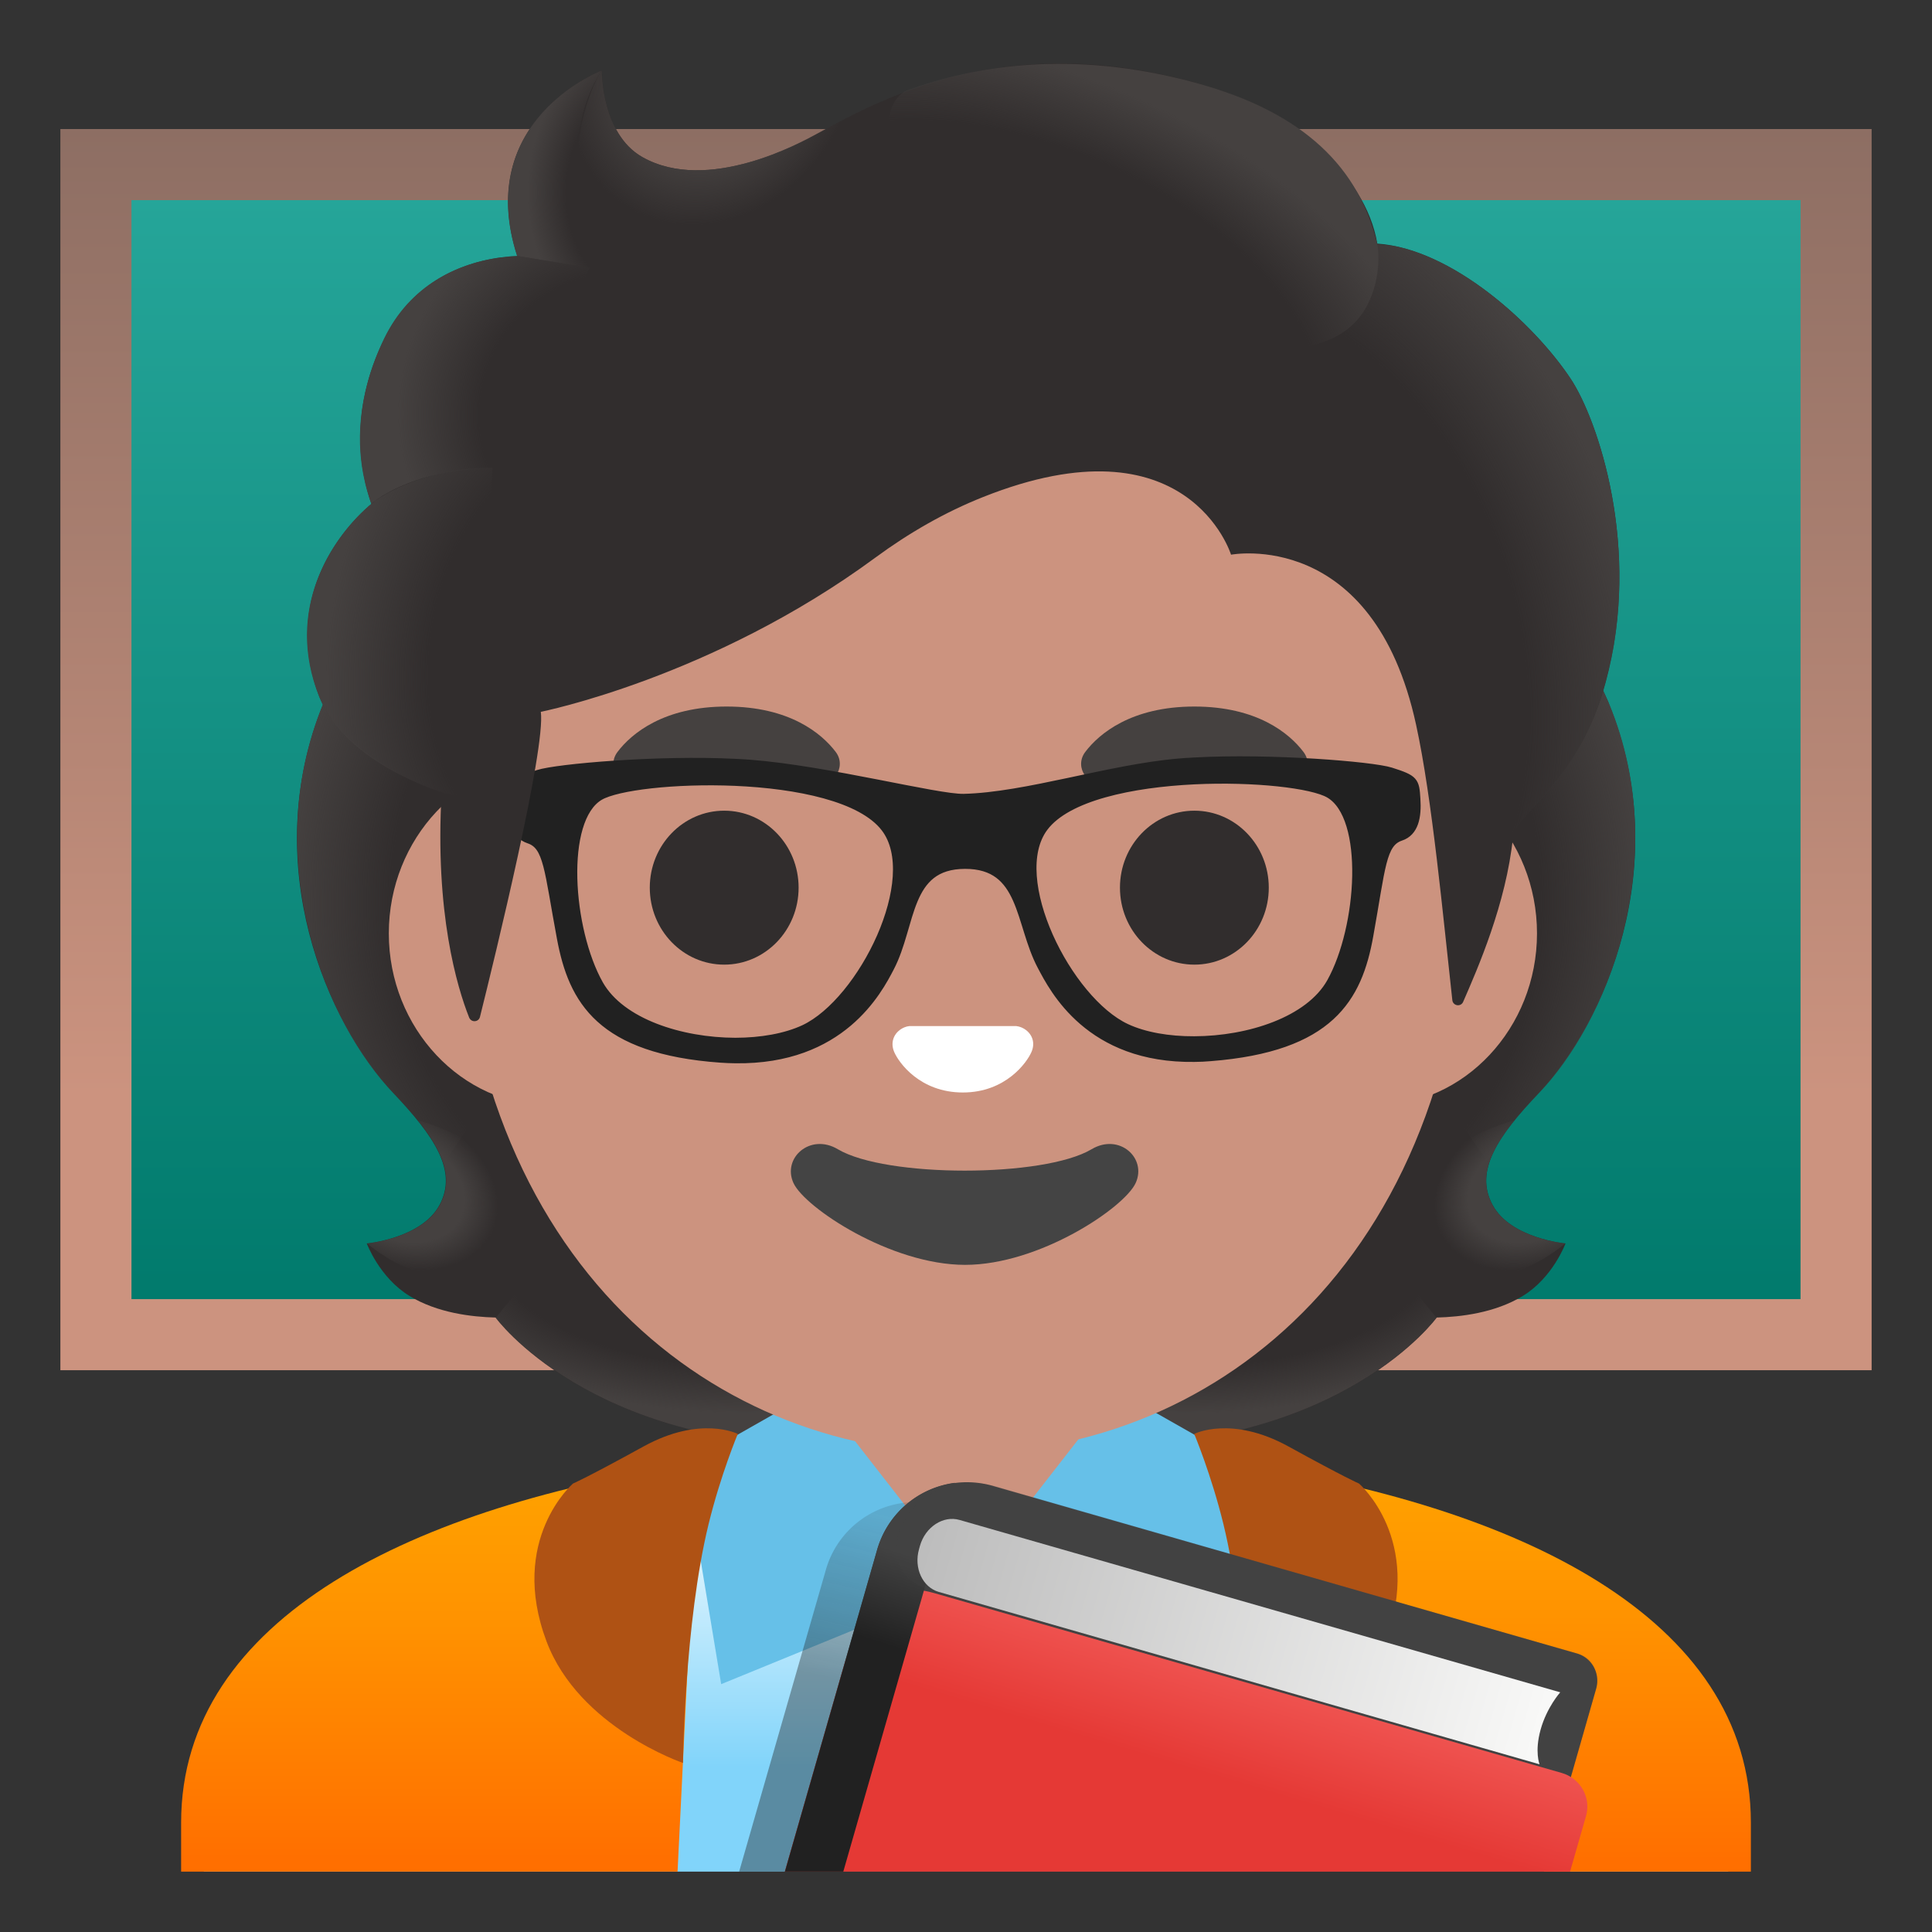 <!DOCTYPE svg PUBLIC "-//W3C//DTD SVG 1.1//EN" "http://www.w3.org/Graphics/SVG/1.1/DTD/svg11.dtd">

<!-- Uploaded to: SVG Repo, www.svgrepo.com, Transformed by: SVG Repo Mixer Tools -->
<svg width="800px" height="800px" viewBox="0 0 128 128" xmlns="http://www.w3.org/2000/svg"
     aria-hidden="true" role="img" class="iconify iconify--noto"
     preserveAspectRatio="xMidYMid meet" fill="#000000">

    <rect x="0" y="0" width="128" height="128" fill="#333333" stroke="none"/>

    <g id="SVGRepo_bgCarrier" stroke-width="0"/>

    <g id="SVGRepo_tracerCarrier" stroke-linecap="round" stroke-linejoin="round"/>

    <g id="SVGRepo_iconCarrier">
        <linearGradient id="IconifyId17ecdb2904d178eab20916" gradientUnits="userSpaceOnUse" x1="63.999" y1="116.605"
                        x2="63.999" y2="39.511" gradientTransform="matrix(1 0 0 -1 0 128)">
            <stop offset="0" stop-color="#26a69a"></stop>
            <stop offset="1" stop-color="#00796b"></stop>
        </linearGradient>
        <path fill="url(#IconifyId17ecdb2904d178eab20916)" d="M6.36 10.9h115.29v77.52H6.36z"></path>
        <linearGradient id="IconifyId17ecdb2904d178eab20917" gradientUnits="userSpaceOnUse" x1="63.999" y1="119.455"
                        x2="63.999" y2="37.224" gradientTransform="matrix(1 0 0 -1 0 128)">
            <stop offset="0" stop-color="#8d6e63"></stop>
            <stop offset=".779" stop-color="#cc937f"></stop>
        </linearGradient>
        <path d="M119.29 13.26v72.81H8.71V13.26h110.58M124 8.55H4v82.23h120V8.55z"
              fill="url(#IconifyId17ecdb2904d178eab20917)"></path>
        <path d="M98.9 79.85c-1.25-2.27.34-4.58 3.06-7.44c4.31-4.54 9-15.07 4.64-25.76c.03-.06-.86-1.86-.83-1.92l-1.79-.09c-.57-.08-20.26-.12-39.97-.12s-39.4.04-39.97.12c0 0-2.65 1.95-2.63 2.01c-4.35 10.69.33 21.21 4.64 25.76c2.71 2.86 4.3 5.17 3.06 7.44c-1.21 2.21-4.81 2.53-4.81 2.53s.83 2.26 2.83 3.48c1.85 1.13 4.13 1.39 5.7 1.43c0 0 6.15 8.51 22.23 8.51h17.9c16.08 0 22.23-8.51 22.23-8.51c1.57-.04 3.85-.3 5.7-1.43c2-1.22 2.83-3.48 2.83-3.48s-3.61-.32-4.82-2.53z"
              fill="#312d2d"></path>
        <radialGradient id="IconifyId17ecdb2904d178eab20918" cx="99.638" cy="45.85" r="23.419"
                        gradientTransform="matrix(1 0 0 .491 -21.055 59.629)" gradientUnits="userSpaceOnUse">
            <stop offset=".728" stop-color="#454140" stop-opacity="0"></stop>
            <stop offset="1" stop-color="#454140"></stop>
        </radialGradient>
        <path d="M63.99 95.79v-9.44l28.57-2.26l2.6 3.2s-6.15 8.51-22.23 8.51l-8.94-.01z"
              fill="url(#IconifyId17ecdb2904d178eab20918)"></path>
        <radialGradient id="IconifyId17ecdb2904d178eab20919" cx="76.573" cy="49.332" r="6.921"
                        gradientTransform="matrix(-.906 .424 -.314 -.672 186.513 79.36)"
                        gradientUnits="userSpaceOnUse">
            <stop offset=".663" stop-color="#454140"></stop>
            <stop offset="1" stop-color="#454140" stop-opacity="0"></stop>
        </radialGradient>
        <path d="M95.1 83.16c-4.28-6.5 5.21-8.93 5.21-8.93l.01.01c-1.65 2.05-2.4 3.84-1.43 5.61c1.21 2.21 4.81 2.53 4.81 2.53s-4.91 4.36-8.6.78z"
              fill="url(#IconifyId17ecdb2904d178eab20919)"></path>
        <radialGradient id="IconifyId17ecdb2904d178eab20920" cx="94.509" cy="68.91" r="30.399"
                        gradientTransform="matrix(-.075 -.997 .831 -.062 33.494 157.622)"
                        gradientUnits="userSpaceOnUse">
            <stop offset=".725" stop-color="#454140" stop-opacity="0"></stop>
            <stop offset="1" stop-color="#454140"></stop>
        </radialGradient>
        <path d="M106.62 46.65c4.25 10.35-.22 21.01-4.41 25.51c-.57.62-3.01 3.01-3.57 4.92c0 0-9.54-13.31-12.39-21.13c-.57-1.58-1.1-3.2-1.17-4.88c-.05-1.26.14-2.76.87-3.83c.89-1.31 20.16-1.7 20.16-1.7c0 .01.51 1.11.51 1.11z"
              fill="url(#IconifyId17ecdb2904d178eab20920)"></path>
        <radialGradient id="IconifyId17ecdb2904d178eab20921" cx="44.31" cy="68.91" r="30.399"
                        gradientTransform="matrix(.075 -.997 -.831 -.062 98.274 107.563)"
                        gradientUnits="userSpaceOnUse">
            <stop offset=".725" stop-color="#454140" stop-opacity="0"></stop>
            <stop offset="1" stop-color="#454140"></stop>
        </radialGradient>
        <path d="M21.4 46.65c-4.24 10.35.23 21.01 4.41 25.5c.58.62 3.01 3.01 3.57 4.92c0 0 9.54-13.31 12.39-21.13c.58-1.58 1.1-3.2 1.17-4.88c.05-1.26-.14-2.76-.87-3.83c-.89-1.31-1.93-.96-3.44-.96c-2.88 0-15.49-.74-16.47-.74c.01.02-.76 1.12-.76 1.12z"
              fill="url(#IconifyId17ecdb2904d178eab20921)"></path>
        <radialGradient id="IconifyId17ecdb2904d178eab20922" cx="49.439" cy="45.85" r="23.419"
                        gradientTransform="matrix(-1 0 0 .491 98.878 59.629)" gradientUnits="userSpaceOnUse">
            <stop offset=".728" stop-color="#454140" stop-opacity="0"></stop>
            <stop offset="1" stop-color="#454140"></stop>
        </radialGradient>
        <path d="M64.03 95.79v-9.44l-28.57-2.26l-2.6 3.2s6.15 8.51 22.23 8.51l8.94-.01z"
              fill="url(#IconifyId17ecdb2904d178eab20922)"></path>
        <radialGradient id="IconifyId17ecdb2904d178eab20923" cx="26.374" cy="49.332" r="6.921"
                        gradientTransform="matrix(.906 .424 .314 -.672 -13.024 100.635)"
                        gradientUnits="userSpaceOnUse">
            <stop offset=".663" stop-color="#454140"></stop>
            <stop offset="1" stop-color="#454140" stop-opacity="0"></stop>
        </radialGradient>
        <path d="M32.92 83.16c4.28-6.5-5.21-8.93-5.21-8.93l-.01.01c1.65 2.05 2.4 3.84 1.43 5.61c-1.21 2.21-4.81 2.53-4.81 2.53s4.91 4.36 8.6.78z"
              fill="url(#IconifyId17ecdb2904d178eab20923)"></path>
        <linearGradient id="IconifyId17ecdb2904d178eab20924" gradientUnits="userSpaceOnUse" x1="64" y1="25.908" x2="64"
                        y2="10.938" gradientTransform="matrix(1 0 0 -1 0 128)">
            <stop offset="0" stop-color="#e1f5fe"></stop>
            <stop offset="1" stop-color="#81d4fa"></stop>
        </linearGradient>
        <path d="M114.5 120.75c0-15.47-25.34-23.56-50.36-23.56H64c-25.14.03-50.5 7.32-50.5 23.56V124h101v-3.25z"
              fill="url(#IconifyId17ecdb2904d178eab20924)"></path>
        <g>
            <path fill="#cc937f" d="M64 92.33h-9.08v9.98l9.06 2.38l9.1-2.38v-9.98z"></path>
        </g>
        <g>
            <linearGradient id="IconifyId17ecdb2904d178eab20925" gradientUnits="userSpaceOnUse" x1="29.113" y1="29.156"
                            x2="29.113" y2="4.97" gradientTransform="matrix(1 0 0 -1 0 128)">
                <stop offset="0" stop-color="#ffa000"></stop>
                <stop offset=".341" stop-color="#ff9300"></stop>
                <stop offset=".972" stop-color="#ff7100"></stop>
                <stop offset="1" stop-color="#ff6f00"></stop>
            </linearGradient>
            <path d="M12 120.75V124h32.89l1.33-27.04C27.52 99.72 12 107.15 12 120.75z"
                  fill="url(#IconifyId17ecdb2904d178eab20925)"></path>
            <linearGradient id="IconifyId17ecdb2904d178eab20926" gradientUnits="userSpaceOnUse" x1="98.888" y1="29.435"
                            x2="98.888" y2="4.807" gradientTransform="matrix(1 0 0 -1 0 128)">
                <stop offset="0" stop-color="#ffa000"></stop>
                <stop offset=".341" stop-color="#ff9300"></stop>
                <stop offset=".972" stop-color="#ff7100"></stop>
                <stop offset="1" stop-color="#ff6f00"></stop>
            </linearGradient>
            <path d="M81.78 96.96L83.1 124H116v-3.25c0-13.6-15.52-21.03-34.22-23.79z"
                  fill="url(#IconifyId17ecdb2904d178eab20926)"></path>
            <g>
                <path fill="#66c0e8" d="M54.03 92.12l9.99 12.82l-16.24 6.64l-2.41-14.54z"></path>
                <path fill="#66c0e8" d="M73.97 92.12l-9.99 12.82l16.24 6.64l2.41-14.54z"></path>
            </g>
            <g>
                <path d="M48.88 95s-1.14 2.72-1.94 6c-1.59 6.52-1.69 15.8-1.69 15.8s-6.89-2.34-9.04-8.05c-2.54-6.75 1.75-10.46 1.75-10.46s.9-.38 4.68-2.46s6.24-.83 6.24-.83z"
                      fill="#af5214"></path>
            </g>
            <g>
                <path d="M79.12 95s1.14 2.72 1.94 6c1.59 6.52 1.69 15.8 1.69 15.8s6.89-2.34 9.04-8.05c2.54-6.75-1.75-10.46-1.75-10.46s-.9-.38-4.68-2.46s-6.24-.83-6.24-.83z"
                      fill="#af5214"></path>
            </g>
        </g>
        <g>
            <path d="M91.12 50.43H36.47c-5.89 0-10.71 5.14-10.71 11.41s4.82 11.41 10.71 11.41H91.12c5.89 0 10.71-5.14 10.71-11.41s-4.82-11.41-10.71-11.41z"
                  fill="#cc937f"></path>
        </g>
        <g>
            <path d="M63.79 11.07c-17.4 0-33.52 18.61-33.52 45.4c0 26.64 16.61 39.81 33.52 39.81S97.31 83.1 97.31 56.46c0-26.78-16.11-45.39-33.52-45.39z"
                  fill="#cc937f"></path>
        </g>
        <g fill="#312d2d">
            <ellipse cx="47.98" cy="58.81" rx="4.93" ry="5.1"></ellipse>
            <ellipse cx="79.13" cy="58.81" rx="4.93" ry="5.1"></ellipse>
        </g>
        <g fill="#454140">
            <path d="M55.37 49.82c-.93-1.23-3.07-3.01-7.23-3.01s-6.31 1.79-7.23 3.01c-.41.54-.31 1.17-.02 1.55c.26.35 1.04.68 1.9.39s2.54-1.16 5.35-1.18c2.81.02 4.49.89 5.35 1.18c.86.29 1.64-.03 1.9-.39c.28-.38.39-1.01-.02-1.55z"></path>
            <path d="M86.36 49.82c-.93-1.23-3.07-3.01-7.23-3.01s-6.31 1.79-7.23 3.01c-.41.54-.31 1.17-.02 1.55c.26.35 1.04.68 1.9.39s2.54-1.16 5.35-1.18c2.81.02 4.49.89 5.35 1.18c.86.29 1.64-.03 1.9-.39c.29-.38.39-1.01-.02-1.55z"></path>
        </g>
        <path d="M67.65 68.06c-.11-.04-.21-.07-.32-.08h-7.08c-.11.01-.22.04-.32.08c-.64.26-.99.92-.69 1.63c.3.71 1.71 2.69 4.55 2.69s4.25-1.99 4.55-2.69c.31-.71-.05-1.37-.69-1.63z"
              fill="#ffffff"></path>
        <path d="M72.32 76.14c-3.18 1.89-13.63 1.89-16.81 0c-1.83-1.09-3.7.58-2.94 2.24c.75 1.63 6.44 5.42 11.37 5.42s10.55-3.79 11.3-5.42c.76-1.66-1.09-3.33-2.92-2.24z"
              fill="#444"></path>
        <path d="M93.83 52.93c-.07-1.19-.12-1.31-1.69-1.81c-1.23-.39-7.95-.94-13.01-.66c-.36.02-.71.04-1.04.07c-4.59.39-10.1 2.24-14.24 2.34c-1.76.04-9.01-1.86-14.14-2.26c-.33-.02-.66-.05-1-.06c-5.07-.26-11.82.33-13.05.73c-1.57.51-1.62.63-1.68 1.82c-.07 1.19.13 2.2 1.06 2.51c1.27.42 1.28 2 2.13 6.54c.77 4.14 2.62 7.41 10.57 7.98c.34.02.66.04.98.04c7.03.1 9.45-4.53 10.25-6.07c1.49-2.86 1.02-6.8 4.96-6.81c3.93-.01 3.56 3.86 5.07 6.71c.81 1.53 3.17 6.18 10.14 6.08c.34 0 .69-.02 1.05-.05c7.94-.62 9.78-3.9 10.52-8.04c.82-4.55.83-6.14 2.09-6.56c.91-.3 1.11-1.31 1.03-2.5zM53.28 68.17c-1.22.57-2.85.86-4.57.86c-3.59-.01-7.57-1.27-9.01-3.81c-2.04-3.62-2.57-10.94.03-12.47c1.14-.67 4.99-1.13 8.97-.96c4.13.18 8.4 1.04 9.94 3.06c2.55 3.33-1.5 11.5-5.36 13.32zm34.9-3.1c-1.43 2.56-5.44 3.85-9.05 3.86c-1.7.01-3.31-.27-4.51-.83c-3.87-1.8-7.97-9.94-5.45-13.29c1.53-2.04 5.82-2.92 9.96-3.12c3.97-.19 7.81.25 8.94.91c2.61 1.52 2.13 8.84.11 12.47z"
              fill="#212121" stroke="#212121" stroke-width=".55" stroke-miterlimit="10"></path>
        <g>
            <linearGradient id="IconifyId17ecdb2904d178eab20927" gradientUnits="userSpaceOnUse" x1="79.569" y1="22.713"
                            x2="76.946" y2="11.668" gradientTransform="matrix(1 0 0 -1 0 128)">
                <stop offset=".002" stop-color="#212121" stop-opacity=".2"></stop>
                <stop offset="1" stop-color="#212121" stop-opacity=".6"></stop>
            </linearGradient>
            <path d="M101.67 121.61l.57-2.2l.01-.05l1.93-7.6l-6.9-1.98l-34.92-10.03c-.05-.01-.09-.01-.13-.03a6.177 6.177 0 0 0-7.51 4.27L48.97 124h52.02l.68-2.39z"
                  opacity=".67" fill="url(#IconifyId17ecdb2904d178eab20927)"></path>
            <path d="M105.75 111.88c.29-1.01-.29-2.06-1.3-2.34l-38.69-11.1a6.19 6.19 0 0 0-7.65 4.24L52 124h50.28l3.47-12.12z"
                  fill="#424242"></path>
            <linearGradient id="IconifyId17ecdb2904d178eab20928" gradientUnits="userSpaceOnUse" x1="81.84" y1="17.098"
                            x2="79.869" y2="10.486" gradientTransform="matrix(1 0 0 -1 0 128)">
                <stop offset="0" stop-color="#ef5350"></stop>
                <stop offset="1" stop-color="#e53935"></stop>
            </linearGradient>
            <path d="M105.08 120.31c.35-1.22-.38-2.5-1.62-2.85l-41.52-11.9c-4.53-1.3-5.32 2.35-6.59 6.78L52 124h52.02l1.06-3.69z"
                  fill="url(#IconifyId17ecdb2904d178eab20928)"></path>
            <linearGradient id="IconifyId17ecdb2904d178eab20929" gradientUnits="userSpaceOnUse" x1="58.405" y1="19.113"
                            x2="60.268" y2="24.969" gradientTransform="matrix(1 0 0 -1 0 128)">
                <stop offset="0" stop-color="#212121"></stop>
                <stop offset="1" stop-color="#424242"></stop>
            </linearGradient>
            <path d="M63.26 98.24a6.172 6.172 0 0 0-5.14 4.42L52 124h3.87l7.39-25.76z"
                  fill="url(#IconifyId17ecdb2904d178eab20929)"></path>
            <path d="M64.33 101.57c.18 0 .38.02.59.07l37.25 10.7l-.31 1.08c-11.79-3.29-34.29-9.62-38.94-11.16c.24-.33.71-.69 1.41-.69m0-3.33c-4.52 0-6.78 5.57-3.12 6.94c4.03 1.5 42.93 12.32 42.93 12.32l1.58-5.52c.31-1.06-.19-2.14-1.11-2.4L65.77 98.42c-.5-.12-.98-.18-1.44-.18z"
                  fill="#424242" opacity=".2"></path>
            <linearGradient id="IconifyId17ecdb2904d178eab20930" gradientUnits="userSpaceOnUse" x1="-117.44"
                            y1="-972.312" x2="-73.995" y2="-972.312"
                            gradientTransform="matrix(.961 .276 -.319 1.112 -136.555 1216.41)">
                <stop offset=".01" stop-color="#bdbdbd"></stop>
                <stop offset=".987" stop-color="#f8f8f7"></stop>
            </linearGradient>
            <path d="M103.37 112.12l-39.8-11.42c-1.08-.31-2.26.46-2.62 1.71l-.06.22c-.36 1.25.23 2.53 1.31 2.84l39.8 11.42s-.34-.83.07-2.3c.41-1.48 1.3-2.47 1.3-2.47z"
                  fill="url(#IconifyId17ecdb2904d178eab20930)"></path>
        </g>
        <g>
            <path d="M104.07 25.11c-2.44-3.69-7.91-8.64-12.82-8.97c-.79-4.72-5.84-8.72-10.73-10.27c-13.23-4.19-21.84.51-26.46 3.03c-.96.52-7.17 3.97-11.51 1.5c-2.72-1.55-2.67-5.74-2.67-5.74s-8.52 3.25-5.61 12.3c-2.93.12-6.77 1.36-8.8 5.47c-2.42 4.9-1.56 8.99-.86 10.95c-2.52 2.14-5.69 6.69-3.52 12.6c1.64 4.45 8.17 6.5 8.17 6.5c-.46 8.01 1.03 12.94 1.82 14.93c.14.35.63.32.72-.04c.99-3.97 4.37-17.8 4.03-20.21c0 0 11.35-2.25 22.17-10.22c2.2-1.62 4.59-3 7.13-4.01c13.59-5.41 16.43 3.82 16.43 3.82s9.42-1.81 12.26 11.27c1.07 4.9 1.79 12.75 2.4 18.24c.04.39.57.47.72.11c.95-2.18 2.85-6.5 3.3-10.91c.16-1.55 4.34-3.6 6.14-10.26c2.41-8.88-.54-17.42-2.31-20.09z"
                  fill="#312d2d"></path>
            <radialGradient id="IconifyId17ecdb2904d178eab20931" cx="82.019" cy="84.946" r="35.633"
                            gradientTransform="matrix(.308 .952 .706 -.228 -3.184 -15.605)"
                            gradientUnits="userSpaceOnUse">
                <stop offset=".699" stop-color="#454140" stop-opacity="0"></stop>
                <stop offset="1" stop-color="#454140"></stop>
            </radialGradient>
            <path d="M100.22 55.5c.16-1.55 4.34-3.6 6.14-10.26c.19-.71.35-1.43.5-2.15c1.46-8.09-1.16-15.52-2.79-17.98c-2.26-3.41-7.1-7.89-11.69-8.81c-.4-.05-.79-.1-1.16-.12c0 0 .33 2.15-.54 3.86c-1.12 2.22-3.41 2.75-3.41 2.75c11.97 11.98 11.12 22 12.95 32.71z"
                  fill="url(#IconifyId17ecdb2904d178eab20931)"></path>
            <radialGradient id="IconifyId17ecdb2904d178eab20932" cx="47.28" cy="123.8" r="9.343"
                            gradientTransform="matrix(.881 .473 .56 -1.045 -63.752 111.228)"
                            gradientUnits="userSpaceOnUse">
                <stop offset=".58" stop-color="#454140"></stop>
                <stop offset="1" stop-color="#454140" stop-opacity="0"></stop>
            </radialGradient>
            <path d="M56.95 7.39c-1.1.53-2.06 1.06-2.9 1.51c-.96.52-7.17 3.97-11.51 1.5c-2.67-1.52-2.67-5.58-2.67-5.72c-1.23 1.57-4.95 12.78 5.93 13.53c4.69.32 7.58-3.77 9.3-7.23c.62-1.26 1.59-3.1 1.85-3.59z"
                  fill="url(#IconifyId17ecdb2904d178eab20932)"></path>
            <radialGradient id="IconifyId17ecdb2904d178eab20933" cx="159.055" cy="62.862" r="28.721"
                            gradientTransform="matrix(-.938 -.394 -.218 .528 231.04 50.678)"
                            gradientUnits="userSpaceOnUse">
                <stop offset=".699" stop-color="#454140" stop-opacity="0"></stop>
                <stop offset="1" stop-color="#454140"></stop>
            </radialGradient>
            <path d="M79.16 5.47c7.32 1.98 10.89 5.71 12.08 10.68c.35 1.46.77 15.08-25.23-.4c-9.67-5.76-7.03-9.36-5.9-9.77c4.42-1.6 10.85-2.73 19.05-.51z"
                  fill="url(#IconifyId17ecdb2904d178eab20933)"></path>
            <radialGradient id="IconifyId17ecdb2904d178eab20934" cx="43.529" cy="115.276" r="8.575"
                            gradientTransform="matrix(1 0 0 -1.223 0 153.742)" gradientUnits="userSpaceOnUse">
                <stop offset=".702" stop-color="#454140" stop-opacity="0"></stop>
                <stop offset="1" stop-color="#454140"></stop>
            </radialGradient>
            <path d="M39.84 4.68c-.01.01-.03.01-.06.03h-.01c-.93.39-8.24 3.78-5.51 12.25l7.78 1.25c-6.89-6.98-2.17-13.55-2.17-13.55s-.02.01-.03.02z"
                  fill="url(#IconifyId17ecdb2904d178eab20934)"></path>
            <radialGradient id="IconifyId17ecdb2904d178eab20935" cx="42.349" cy="100.139" r="16.083"
                            gradientTransform="matrix(-.966 -.26 -.243 .904 107.598 -51.632)"
                            gradientUnits="userSpaceOnUse">
                <stop offset=".66" stop-color="#454140" stop-opacity="0"></stop>
                <stop offset="1" stop-color="#454140"></stop>
            </radialGradient>
            <path d="M39.07 17.73l-4.81-.77c-.19 0-.83.06-1.18.11c-2.71.38-5.9 1.78-7.63 5.36c-1.86 3.86-1.81 7.17-1.3 9.38c.15.74.45 1.58.45 1.58s2.38-2.26 8.05-2.41l6.42-13.25z"
                  fill="url(#IconifyId17ecdb2904d178eab20935)"></path>
            <radialGradient id="IconifyId17ecdb2904d178eab20936" cx="38.533" cy="84.609" r="16.886"
                            gradientTransform="matrix(.991 .136 .192 -1.392 -15.841 155.923)"
                            gradientUnits="userSpaceOnUse">
                <stop offset=".598" stop-color="#454140" stop-opacity="0"></stop>
                <stop offset="1" stop-color="#454140"></stop>
            </radialGradient>
            <path d="M24.37 33.58c-2.37 2.1-5.56 6.79-3.21 12.61c1.77 4.39 8.09 6.29 8.09 6.29c0 .02 1.26.4 1.91.4l1.48-21.9c-3.03 0-5.94.91-7.82 2.22c.03.03-.46.35-.45.38z"
                  fill="url(#IconifyId17ecdb2904d178eab20936)"></path>
        </g>
    </g>

</svg>